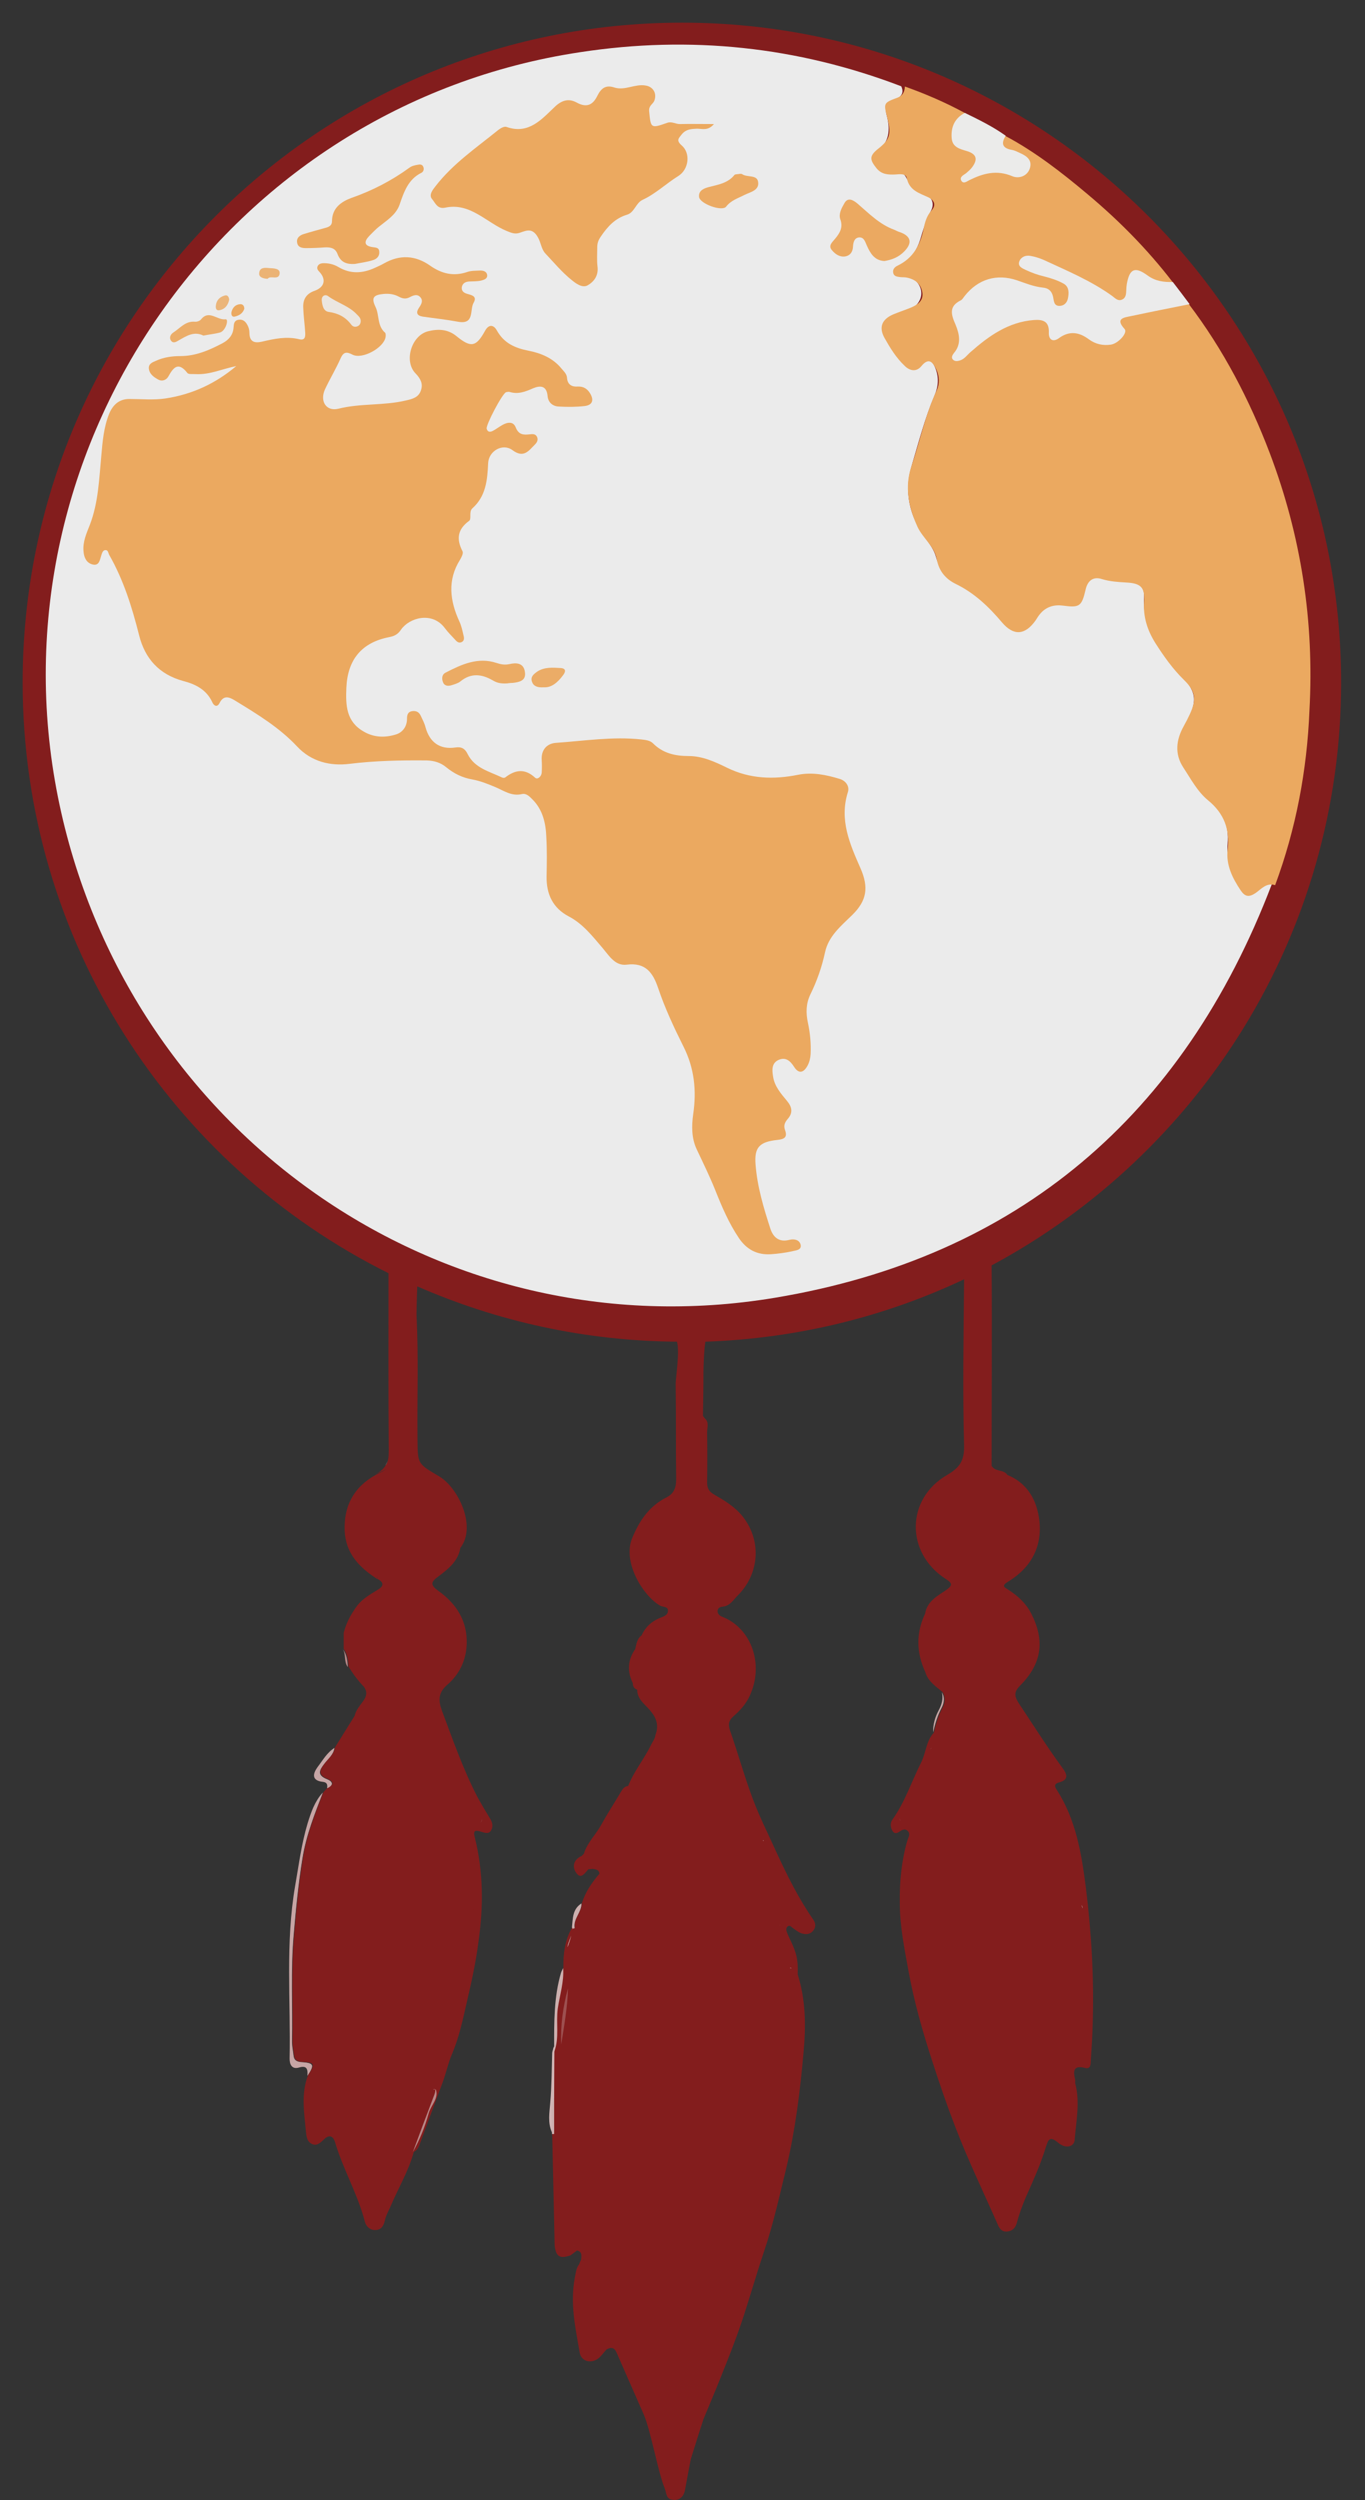 <?xml version="1.0" encoding="utf-8"?>
<!-- Generator: Adobe Illustrator 19.2.0, SVG Export Plug-In . SVG Version: 6.00 Build 0)  -->
<svg version="1.2" baseProfile="tiny" id="Calque_1"
	 xmlns="http://www.w3.org/2000/svg" xmlns:xlink="http://www.w3.org/1999/xlink" x="0px" y="0px" viewBox="0 0 560.4 1025.8"
	 xml:space="preserve">
<rect x="0" y="0" width="560.4" height="1025.8" fill="#333333" stroke="none"/>
<path fill="#831D1D" d="M550.6,280C550.6,130.5,429.5,9.3,280,9.3C130.5,9.3,9.3,130.5,9.3,280c0,106.2,61.2,198.1,150.2,242.4
	c0,22.2-0.1,50.5,0.1,72.2c0,1.6,0,3.1-0.3,4.5c0,0,0,0,0,0c-0.2,0.8-0.5,1.6-1,2.2c0,0,0,0,0,0c-0.9,1.5-2.3,2.7-4.3,3.6
	c2-0.8,3.3-1.4,4.3-2c-0.6,0.5-1.3,0.9-2.2,1.3c-9.8,4.7-15,12.5-14.6,23.8c0.4,9.3,5.9,15,13.1,19.7c0-0.2,0.1-0.5,0.3-0.7v0.8
	c2.7,1.4,2.9,2.9,0,4.6c-3,1.8-5.9,3.5-8.1,6.2c-0.4,0.6-0.8,1.1-1.2,1.7c0,0,0,0,0,0c-2,2.9-3.6,6.1-4.5,9.7c0,2.2,0,4.3,0,6.5
	c1.5,2.2,1.9,4.7,2,7.3c1.8,3,3.9,5.8,6.4,8.4c1.4,2.1,1,3.9-0.5,5.9c-1.3,1.8-2.9,3.6-3.4,5.9c-2.7,4.3-5.4,8.7-8.1,13
	c-0.4,2.8-2.6,4.4-4.1,6.4c-2.2,2.8-3.1,4.8,1.1,6.5c2.2,0.9,3,2.4,0,3.6c-0.6,0.6-1.1,1.2-1.7,1.8c-3.4,8.8-6.9,17.6-8.4,27
	c-1.7,10.4-2.7,20.8-3.6,31.3c-1.3,14.7-0.4,29.3-0.7,44c0,1.8,0.4,3.6,0.6,5.4c0.2,2.3,1.4,2.9,3.7,3c4.8,0.2,5,1,2.1,5.4
	c-3,7.6-1.6,15.4-0.9,23.2c0.2,2,0.4,4.1,2.5,5.1c2,0.9,3.4-0.5,4.8-1.8c2.1-2.1,3.8-1.8,4.7,1.2c3.3,11.1,9.3,21.2,12.2,32.5
	c0.5,1.9,2.1,3.5,4.4,3.4c2.4-0.1,3.3-1.8,3.8-3.9c0.4-2,1.4-3.7,2.2-5.5c3.2-7.6,7.5-14.7,9.7-22.7c1.2-0.5,1.8-1.6,2.3-2.8
	c3.1-8.3,6.1-16.6,9.2-24.8c1.6-4.1,2.5-8.6,4.2-12.6c2.9-6.8,4.4-14,6-21c1.9-8.1,3.7-16.3,4.8-24.7c2.1-14.6,2.1-28.9-1.5-43.2
	c-0.8-3.1,0.6-2.8,2.4-2.3c1.5,0.4,3.2,1.2,4.2-0.3c1.1-1.6,0.7-3.5-0.4-5.2c-1.8-2.9-3.5-5.8-5.1-8.7
	c-5.9-11.4-10.1-23.5-14.6-35.5c-1.5-4.1-1.5-7.3,2.2-10.5c4.9-4.2,7.7-9.9,8-16.5c0.4-9.6-4.2-16.8-11.7-22.1
	c-3.3-2.4-3.1-3.6,0.1-5.9c4-3,8.1-6.2,9-11.7c6.8-8.8-0.9-24.8-8.8-29.4c-8.6-5.1-8.7-4.9-8.8-14.8c-0.2-20.5,0.5-31.1-0.4-51.6
	c0-0.8,0.1-6.5,0.3-11.5c32.7,14.3,68.7,22.4,106.6,22.7c1.3,4-0.6,15.1-0.5,17.7c0.2,16.2,0,22.5,0.2,38.8c0,3.5-1,5.9-4,7.4
	c-7.1,3.6-11.1,9.5-14.1,16.8c-4,9.8,4.5,23.6,11.5,27.6c1.2,0.7,3.5,0.2,3.2,2.4c-0.2,1.7-2,2.1-3.4,2.7c-3.4,1.4-5.9,3.8-7.4,7.1
	c-1.9,1.4-2.1,3.5-2.6,5.6c-3.1,4.5-3.4,9.1-1,14c0,1.3,0.5,2.2,1.8,2.7c0,4.2,3.6,6.2,5.7,9c2.3,2.8,3.2,5.9,1.8,9.5
	c-0.2,1.6-1.1,2.7-1.8,4.1c-2.8,5.8-7.1,10.9-9.4,16.9c-1.4,0.1-2.1,1-2.8,2.1c-2.7,4.6-5.6,9-8.2,13.7c-2.2,4.1-5.8,7.4-7.2,12
	c-0.3,0.3-0.6,0.6-0.9,0.9c-3.4,1.5-4,4.5-2.2,7c1.9,2.7,3.5,0.1,4.9-1.5c0.6-0.1,1.1-0.1,1.7-0.2c1.3,0.2,2.7,0.2,2.9,2
	c-3.1,3.6-5.8,7.5-7.2,12.1c0,3.6-3.5,6.2-2.9,10c-0.2,0.3-0.5,0.4-0.8,0.2c0,0,0,0,0,0.1c-0.1,0.2-0.1,0.4-0.1,0.6
	c0-0.3,0-0.5,0-0.8c-0.1-0.1-0.1-0.1-0.2-0.2c-3,5.2-3.7,10.8-3.6,16.6l0,0c-2.3,9.9-3.6,19.9-3.2,30.2c0.1,1.6-0.5,3-0.9,4.4
	c-0.3,6.3,0.4,12.6-0.5,18.9c0.1,4.8-0.4,9.6,0.4,14.4c-0.1,0-0.3,0.1-0.4,0.3c0.3,15,0.7,30,1,45c0,0.5,0,0.9,0.1,1.4
	c0.6,4,2.2,4.8,6.4,3.4c0.9-0.7,1.8-1.3,2.7-2c2.2,0.5,1.8,2.1,1.7,3.7v0h0c-0.3,0.6-0.6,1.2-0.8,1.9c-1.3,1.6-1.4,3.6-1.8,5.5
	c-2,10.5,0.2,20.6,2,30.8c0.6,3.5,4.5,4.7,7.6,2.4c1.3-1,2.2-2.4,3.4-3.7c3.2-1.8,3.9,0.7,4.8,2.8c3.5,8,7,15.9,10.5,23.9
	c2.9,6.7,5.8,23.5,8.6,30.3c0.8,1.9,0.4,4.4,3.4,4.7c3,0.4,4.5-1.8,4.9-3.9c0.5-2.6,1.4-7.8,2.4-12.8c1.6-5.2,3.4-10.8,5.2-16.4
	c2.3-5.6,4.7-11.1,6.9-16.7c3-7.5,6-15,8.6-22.6c3.3-9.8,6.1-19.8,9.4-29.6c3.8-11.2,6.3-22.7,9.1-34.1c3.7-15.6,5.7-31.6,7.1-47.6
	c1-10.7,0.9-21.4-2.4-31.9c0.1-3.2,0-6.5-1.1-9.5c-0.8-2.5-2.1-4.8-3.1-7.2c-0.4-1-0.9-2.2,0.1-3c0.9-0.7,1.6,0.4,2.4,0.9
	c1,0.7,2,1.5,3.1,1.9c1.8,0.6,3.7,0.6,5-1.1c1.1-1.4,1-2.9,0.1-4.3c-6.2-8.9-11-18.6-15.5-28.4c-3.2-7.1-6.7-14-9.4-21.2
	c-3.5-9.3-6.1-18.8-9.4-28.2c-0.8-2.4-0.6-4,1.3-5.7c2.8-2.4,5.3-5.2,6.8-8.5c5.9-12.7,0.9-27.6-11.2-32.4c-1-0.4-2-1.1-2-2.3
	c0-1.4,1.1-1.8,2.2-1.9c2.9-0.3,4.3-2.8,6.1-4.6c8.5-8.4,10.2-22,2-32.4c-3.3-4.1-7.6-6.6-11.9-9.1c-2-1.2-2.7-2.6-2.7-4.8
	c0.1-6.9,0.1-13.8,0-20.7c0-1.9,0.9-4-0.9-5.6c-0.3-0.4-0.6-0.7-0.8-1.1c0.1-9.4,0.2-8.7,0.2-18c0-1.5,0.2-8.9,0.8-12.4
	c37.9-1.3,73.8-10.3,106.2-25.6c0,0.2,0,0.5,0,0.8c-0.2,22.1-0.6,45.2,0,67.2c0.2,6.4-1.8,9.3-7,12.3c-17,9.9-17,32-0.6,42.6
	c3,1.9,2.9,2.7,0.1,4.7c-3.6,2.4-7.7,4.6-8.5,9.6l0,0c-3.8,8-3.6,16,0.1,24c1.1,3.9,4.5,5.9,7.2,8.3c1.1,2.2,0.9,4.4-0.2,6.4
	c-1.7,3.2-2.7,6.6-3.5,10.1c0,0,0,0,0,0c-3.2,3.4-3.2,8.2-5.2,12.2c-4,7.9-6.7,16.4-11.9,23.6c-0.9,1.3-0.8,3.3,0.3,4.8
	c0.7,0.9,1.6,0.7,2.4,0.2c1.2-0.8,2.5-1.7,3.7-0.4c1.2,1.2,0.2,2.6-0.2,3.9c-2.4,8.3-3.2,16.8-3.1,25.4c0,9.6,1.9,18.9,3.6,28.2
	c2.3,12.6,5.8,24.9,9.8,37.1c2.9,9,6,18,9.4,26.8c5.2,13.6,11.6,26.8,17.5,40.2c0.7,1.7,1.8,2.9,3.8,2.7c2.1-0.2,3.3-1.4,3.9-3.4
	c1-3.7,2.3-7.3,3.8-10.8c2.9-6.5,5.9-13.1,8-19.9c1.2-3.8,1.7-5.3,5.4-2.2c2.9,2.4,6.4,1.6,6.6-1.3c0.6-7.8,2.3-15.5,0.2-23.3
	c0-0.5,0.1-0.9,0-1.4c-0.8-3.4-0.9-6.1,4.1-4.8c2,0.5,2.3-1.1,2.3-2.5c0.3-5.2,0.7-10.4,0.8-15.6c0.6-18.7-0.5-37.3-2.8-55.9
	c-1.8-14.1-4.1-28-12-40.2c-1-1.5-0.9-2.5,1.1-3c4.1-1.1,3.1-3.5,1.3-5.9c-6.3-8.6-12-17.6-17.9-26.5c-2.1-3.2-1.9-4.9,0.6-7.4
	c8.9-9,10.1-18.4,4.5-29.4c-2.2-4.3-5.5-7.3-9.4-9.8c-1.6-1-3-1.6-0.2-3.3c10.4-6.3,14.8-15.9,12.5-27.7
	c-1.4-7.1-5.4-13.2-12.7-16.1c-1.5-2.4-5.1-1.2-6.5-3.8c0-23.4,0.2-57.6,0-82.2C492.5,473.4,550.6,383.5,550.6,280z M187.7,632.2
	c0,0.2,0,0.3-0.1,0.5c0,0,0,0,0,0c0,0-0.1,0-0.1,0.1C187.6,632.6,187.6,632.4,187.7,632.2z M239.7,927.4l-0.3-0.2c0,0,0-0.1,0-0.1
	c0.1,0.1,0.2,0.1,0.4,0.2C239.8,927.3,239.7,927.4,239.7,927.4z M381.5,660.2C381.5,660.2,381.5,660.2,381.5,660.2
	C381.5,660.2,381.5,660.2,381.5,660.2L381.5,660.2z"/>
<g>
	<path fill="#831D1D" d="M154.8,647.1v0.8c-0.1-0.1-0.2-0.1-0.3-0.2c0,0,0,0,0,0C154.5,647.6,154.6,647.3,154.8,647.1z"/>
	<path fill="#831D1D" d="M168.2,520.8C168.2,520.8,168.2,520.8,168.2,520.8"/>
	<path fill="#831D1D" d="M194.4,748.6c1.2,0,2.2-0.2,2.8-0.7c-0.5,0.2-1.2,0.4-2.1,0.4c-4.2,0.1-5.4,1.8-3.6,5.7
		c1.1,2.4,1.6,4.9,1.9,7.5c2.9,21.3-0.3,42.1-5.6,62.6c-2.5,9.8-5.5,19.4-8.8,28.9c-0.5,1.3-1.2,2.8-0.4,4.2
		c-0.3-0.1-0.5-0.1-0.8,0.1c0.3,0,0.6,0,0.9,0c0,0.2,0,0.4,0,0.6c0.1-0.2,0.1-0.4,0.2-0.5c0,0,0,0,0-0.1c0-0.4,0.1-0.8,0.1-1.2
		c0.8-6.9,4.1-13.2,5.8-19.9c1.7-6.3,3.8-12.6,5.1-19c1.5-7.9,3.9-15.8,4.3-23.9c0.5-13.4,2.5-26.9-2.6-40
		C190.8,751.1,190,748.5,194.4,748.6z"/>
	<path fill="#831D1D" d="M146.7,658.8c-0.4,0.6-0.8,1.1-1.2,1.7C145.8,659.9,146.3,659.3,146.7,658.8z"/>
	<path fill="#831D1D" d="M382.3,717.1C382.3,717.2,382.3,717.2,382.3,717.1c-0.1,0.3-0.2,0.5-0.3,0.7c0-0.1,0-0.1,0.1-0.2
		c0,0,0,0,0,0c0.1-0.1,0.2-0.3,0.2-0.4C382.3,717.2,382.3,717.2,382.3,717.1z"/>
	<path fill="#831D1D" d="M410.9,910.7L410.9,910.7c-0.9-1.8-1.8-3.5-2.6-5.3c0.6,1.5,1.2,3.1,1.7,4.6c0.1,0.5,0.4,0.9,0.7,1.3
		c0.5,0.4,1,0.6,1.4,0.8C411.7,911.8,411.3,911.3,410.9,910.7z"/>
	<path fill="#831D1D" d="M444.4,782.4v0.6c-0.1-0.5-0.2-0.9-0.4-1.3C444.2,781.9,444.3,782.2,444.4,782.4z"/>
	<path fill="#831D1D" d="M313.6,755.4c-0.2,0-0.3-0.1-0.5-0.3c0.2,0,0.3,0,0.5,0C313.6,755.2,313.6,755.3,313.6,755.4z"/>
	<path fill="#831D1D" d="M159.3,521.3c0,0,0.1,0,0.1,0V520C159.4,518.6,159.4,520.4,159.3,521.3z M159.3,521.3
		C159.3,521.3,159.3,521.3,159.3,521.3C159.3,522.1,159.3,521.8,159.3,521.3z"/>
	<path fill="#831D1D" d="M233,798.9c0.2-1.6,1-3.1,1.5-4.7C234.1,795.8,233.6,797.4,233,798.9z M235.6,921.5L235.6,921.5
		C235.7,921.5,235.7,921.4,235.6,921.5z M324.6,807.2c-0.1,0.1-0.1,0.1-0.2,0.2l0,0c-0.1,0.1-0.1,0.1-0.2,0.2l0.2-0.2
		c0.2,0,0.4,0.1,0.7,0.1C324.9,807.5,324.7,807.3,324.6,807.2z"/>
	<path fill="#831D1D" d="M235.6,921.5L235.6,921.5C235.7,921.4,235.7,921.5,235.6,921.5z M313.1,755.1c0.2,0,0.3,0,0.5,0
		c0,0.1,0,0.2,0,0.3C313.4,755.4,313.3,755.3,313.1,755.1z M320.1,790.3c0-0.3,0.1-0.5,0.2-0.7C320.2,789.8,320.1,790,320.1,790.3z
		 M324.3,807.4L324.3,807.4c0.1-0.1,0.2-0.1,0.2-0.2c0.2,0.1,0.3,0.2,0.5,0.3C324.8,807.5,324.6,807.5,324.3,807.4l-0.2,0.2
		C324.2,807.5,324.3,807.5,324.3,807.4z"/>
	<path fill="#831D1D" d="M407.1,514.7c0,0.7,0,1.4,0,2.1c0.4-0.2,0.9-0.3,1.3-0.5C407.4,515.6,407.1,511.8,407.1,514.7z
		 M408.5,516.3c0.3,0.2,0.7,0.2,1.2-0.5C409.3,516,408.9,516.2,408.5,516.3z"/>
	<path fill="#831D1D" d="M369.4,746.1c0.1,0.4,0.2,0.8,0.4,1.1C369.4,746.9,369.3,746.6,369.4,746.1z M382.3,717.2
		c-0.1,0.2-0.2,0.4-0.3,0.7c0-0.1,0-0.1,0.1-0.2c0,0,0,0,0,0C382.1,717.5,382.1,717.4,382.3,717.2
		C382.3,717.2,382.3,717.2,382.3,717.2C382.3,717.2,382.3,717.2,382.3,717.2z M444.4,783c-0.1-0.5-0.2-0.9-0.4-1.3
		c0.1,0.2,0.2,0.5,0.4,0.8V783z"/>
	<path fill="#A05757" d="M235.9,791c-0.2,0.3-0.5,0.4-0.8,0.2c0-0.1,0-0.1,0-0.2c0,0,0-0.1,0-0.1c0.1-3.7,1.5-7,3.6-10
		C238.8,784.6,235.3,787.2,235.9,791z"/>
	<path fill="#B88787" d="M126.2,851.7c1.4-3,0.9-4.8-2.8-4.6c-2.5,0.1-3.6-1.1-3.7-3.6c0-0.6-0.3-1.2-0.3-1.8
		c0.1-18.5-0.8-37,0.9-55.5c0.7-7.6,1.7-15.2,3-22.7c1.7-9.8,4.4-19.3,9.3-28.1c-3.4,8.8-6.9,17.6-8.4,27
		c-1.7,10.4-2.7,20.8-3.6,31.3c-1.3,14.7-0.4,29.3-0.7,44c0,1.8,0.4,3.6,0.6,5.4c0.2,2.3,1.4,2.9,3.7,3
		C128.9,846.5,129.1,847.3,126.2,851.7z"/>
	<path fill="#B88787" d="M134.3,733.7c1.9-2,0.6-2.6-1.2-3.5c-3.4-1.6-3.7-3-1.4-5.9c1.9-2.3,3.7-4.8,5.5-7.2
		c-0.4,2.8-2.6,4.4-4.1,6.4c-2.2,2.8-3.1,4.8,1.1,6.5C136.5,730.9,137.2,732.4,134.3,733.7z"/>
	<path fill="#B88787" d="M142.8,684c-1.7-2.2-0.7-5-2-7.3C142.4,678.9,142.7,681.4,142.8,684z"/>
	<path fill="#B88787" d="M176,867.1c-1.5,5.5-3.7,10.9-6.5,15.9c2.7-7.3,5.4-14.6,8.2-21.9c0.4-1.1,0.9-2.1,1-3.2c0-0.2,0-0.4,0-0.6
		c-0.3,0-0.6,0-0.9,0c0.3-0.2,0.6-0.2,0.8-0.1c0.1,0,0.1,0,0.1,0.1c0.1,0,0.1,0.1,0.2,0.1c0,0,0.1,0.1,0.1,0.1
		C180.1,861.2,176.9,863.8,176,867.1z"/>
	<path fill="#C09595" d="M159.2,599.1c-0.2,0.8-0.5,1.6-1,2.2C158.6,600.6,159,599.9,159.2,599.1z"/>
	<path fill="#831D1D" d="M379.5,661.9L379.5,661.9C379.5,661.9,379.5,661.9,379.5,661.9L379.5,661.9z"/>
	<path fill="#BF9393" d="M382.3,717.1C382.3,717.2,382.3,717.2,382.3,717.1c-0.1,0.3-0.2,0.5-0.3,0.7c0-0.1,0-0.1,0.1-0.2
		c0,0,0,0,0,0c0.1-0.1,0.2-0.3,0.2-0.4C382.3,717.2,382.3,717.2,382.3,717.1z"/>
	<path fill="#831D1D" d="M379.5,661.9L379.5,661.9C379.5,661.9,379.5,661.9,379.5,661.9L379.5,661.9z"/>
	<path fill="#CAA9A9" d="M444.4,782.4v0.6c-0.1-0.5-0.2-0.9-0.4-1.3C444.2,781.9,444.3,782.2,444.4,782.4z"/>
	<path fill="#A86767" d="M313.6,755.4c-0.2,0-0.3-0.1-0.5-0.3c0.2,0,0.3,0,0.5,0C313.6,755.2,313.6,755.3,313.6,755.4z"/>
	<path fill="#C7A5A5" d="M126.2,851.7c0.2-2.4,0-4.4-3.4-3.4c-3,0.9-3.9-1.3-3.9-3.6c0.5-23.7-1.8-47.5,2.3-71.1
		c1.5-8.6,2.6-17.2,5.1-25.5c1.4-4.5,2.9-9,6.2-12.6c-3.4,8.8-6.9,17.6-8.4,27c-1.7,10.4-2.7,20.8-3.6,31.3
		c-1.3,14.7-0.4,29.3-0.7,44c0,1.8,0.4,3.6,0.6,5.4c0.2,2.3,1.4,2.9,3.7,3C128.9,846.5,129.1,847.3,126.2,851.7z"/>
	<path fill="#C39D9D" d="M235.6,921.5L235.6,921.5C235.7,921.4,235.7,921.5,235.6,921.5z"/>
	<path fill="#CDB0AF" d="M231.2,807.5c0.4,5.7-1.4,11.1-2.2,16.6c-0.8,5.9,0.7,11.9-1.4,17.6c-0.6-0.6-0.6-1.3-0.1-2
		c0-10.1-0.1-20.3,2.8-30.2C230.5,808.8,230.9,808.2,231.2,807.5z"/>
	<path fill="#C7A5A5" d="M134.3,733.7c0.2-1.4,0-2.4-1.7-2.6c-4.9-0.5-4.1-3.5-2.2-6.1c2.1-2.7,3.8-5.9,6.9-7.8
		c-0.4,2.8-2.6,4.4-4.1,6.4c-2.2,2.8-3.1,4.8,1.1,6.5C136.5,730.9,137.2,732.4,134.3,733.7z"/>
	<path fill="#D0B5B5" d="M227.5,839.7c0,0.7,0.1,1.3,0.1,2c0,6.4-0.1,12.9-0.1,19.3c-1.2,4.6,0.5,9.3-0.9,13.9
		c-1.8-3.9-1-8.2-0.7-12.1c0.6-6.8,0.6-13.7,0.8-20.5C226.8,841.4,227.2,840.5,227.5,839.7z"/>
	<path fill="#C8A6A5" d="M386.6,700.7c-1.7,3.2-2.7,6.6-3.5,10.1c-0.1-3.2,0.8-6.3,2.3-9.1c1.3-2.4,1.9-4.8,1.3-7.4
		C387.9,696.4,387.7,698.6,386.6,700.7z"/>
	<path fill="#CDB0AF" d="M233,798.9c0.2-1.6,1-3.1,1.5-4.7C234.1,795.8,233.6,797.4,233,798.9z"/>
	<path fill="#CDB0AF" d="M235.2,791.2c-0.1,0.2-0.1,0.4-0.1,0.6c0-0.3,0-0.5,0-0.8C235.1,791.1,235.1,791.2,235.2,791.2z"/>
	<path fill="#CDB0AF" d="M226.6,874.8c0.5-4.6-1-9.3,0.9-13.9c0,4.9,0,9.8,0,14.7c-0.3,0-0.6,0-0.9,0
		C226.6,875.4,226.6,875.1,226.6,874.8z"/>
	<path fill="#CDB0AF" d="M235.9,791c-0.2,0.3-0.5,0.4-0.8,0.2c0,0-0.1-0.1-0.1-0.1l-0.2-0.2c0.4-3.7,0.2-7.6,3.9-9.9
		C238.8,784.6,235.3,787.2,235.9,791z"/>
	<path fill="none" d="M144.6,613c-1.2,2.8-2.4,5.6-3.7,8.4"/>
	<path fill="#EBEBEB" d="M515.1,363.8c-4.3,2.1-4.7,2-7.3-1.9c-3.2-4.8-4.2-10.2-3.8-15.8c0.6-7.2-1.7-13.2-7.3-18
		c-3.5-3-5.8-7.1-8.7-10.7c-5-6.5-5.3-12.9-1.4-20.1c5.6-10.4,4.7-13.4-3.1-22c-7.7-8.5-14.5-17.5-13.8-30.1
		c0.3-5.1-2.6-7.4-7.8-7.7c-2.9-0.2-5.8-0.3-8.7-1c-5.8-1.5-8.2-0.1-10.2,5.5c-1.7,4.8-2.6,5.4-7.8,5c-4.7-0.4-8.4,1.1-11.3,4.7
		c-1,1.2-1.9,2.4-3,3.5c-2.6,2.7-5.3,2.8-8.1,0.4c-1.2-1-2.2-2.1-3.3-3.2c-4.7-5.1-9.5-10-15.9-13c-4.6-2.2-7.9-5.7-9.3-10.8
		c-0.8-3-2.7-5.5-4.5-8c-6.4-8.8-8.7-18.8-5.6-29.2c2.9-9.8,5.5-19.8,9.5-29.2c1.6-3.7,1.8-7.5,0.3-11.2c-1.5-3.7-3.6-4.3-7.2-2.5
		c-3.9,1.9-5.6,1.6-8.2-2c-1.5-2.1-3-4.3-4.4-6.5c-3.3-5.3-2.4-8,3.4-10.3c2.7-1.1,5.5-1.9,7.8-3.8c3.6-3,3.8-7.5,0.5-10.8
		c-1.3-1.3-3-2-4.8-2.5c-1.1-0.3-2.8,0.1-3-1.5c-0.2-1.4,1.3-1.9,2.3-2.6c3.8-2.5,6.1-6,7.4-10.2c1.2-4,2.3-7.9,4.3-11.6
		c1.6-2.8,0.8-5.5-2.1-7c-3.3-1.7-6.3-3.6-8.1-7.1c-1.2-2.2-3.7-2.5-6.1-2.6c-2.4,0-4.6-0.4-6.2-2.4c-1.5-1.8-2-3.7,0.1-5.2
		c5.6-3.9,5.9-9.3,4.3-15.2c-0.8-2.9,0-4.7,2.7-5.9c2.4-1.1,4.9-2.5,3.3-5.9c-42.7-16.3-86.6-20.9-131.7-14
		C93.4,43.1-5,183.4,23.8,327.1c27.5,137,156.5,228.3,294.2,205.4c100-16.6,167.9-74.8,204.1-169.6
		C519.4,359.8,517.2,362.7,515.1,363.8z"/>
	<path fill="#EBA960" d="M523.5,363.2c-3.5-1.2-5.7,1.6-8,3.2c-2.7,1.8-4.3,1.6-6.1-1c-3.4-5.1-6.1-10.4-5.4-16.7
		c1-8.3-1.4-14.9-8-20.3c-4.4-3.6-7.1-8.8-10.2-13.5c-3.6-5.5-3-11.3,0.2-17c0.9-1.6,1.7-3.2,2.5-4.9c2.8-6,2.4-9.3-2.4-14
		c-4.6-4.5-8.3-9.7-11.8-15.2c-3.3-5.3-5-10.7-4.6-16.9c0.4-6-1.4-7.6-7.4-7.9c-3.4-0.2-6.6-0.4-9.9-1.4c-3.6-1.2-5.9,0.7-6.7,4.3
		c-1.6,6.9-2.5,7.5-9.2,6.6c-3.7-0.5-7,0.4-9.5,3.4c-0.7,0.8-1.2,1.7-1.8,2.6c-4.3,6.1-9,6.6-13.9,0.8c-5.4-6.4-11.3-12-18.9-15.7
		c-4.1-2-6.9-5.2-7.8-10.1c-0.9-5.3-5.7-8.6-7.9-13.3c-3.7-8.1-5.4-16.5-2.5-24.9c3.5-10.4,5.7-21.2,10.4-31.2
		c1.2-2.6,1.1-5.8-0.2-8.5c-1.4-2.9-3-5.2-6.2-1.3c-2,2.4-4.7,1.9-6.8-0.2c-3.5-3.3-6-7.4-8.3-11.5c-2.4-4.4-1-7.6,3.6-9.6
		c2.4-1,4.9-1.8,7.3-2.8c2.6-1.1,5.1-2.7,4.7-6c-0.5-3.6-2.9-5.6-6.4-6.3c-0.9-0.2-1.8-0.1-2.7-0.2c-1.2-0.2-2.6-0.2-2.9-1.8
		c-0.3-1.4,0.7-2.4,1.8-2.9c6.4-3.1,9.3-8.4,10.7-15.1c0.5-2.6,1.2-5.3,3.2-7.5c2-2.2,1.3-4.2-1.4-5.5c-3.7-1.7-7.7-2.8-8.7-7.8
		c-0.4-2.1-3.1-1.6-4.9-1.5c-2.8,0.1-5.4,0-7.5-2.5c-3-3.7-3-5.2,0.8-8.2c4.6-3.6,5.3-6,3.6-12.5c-1.6-6.1-1.6-6.2,4.1-8.3
		c2.2-0.8,3-2.4,3.1-4.6c8.4,3,16.6,6.5,24.5,10.8c-0.4,2.2-2.3,3.6-3.1,5.6c-1.6,3.6-0.8,6.3,2.5,8.1c7.7,4.2,7.9,5.4,1.7,13.3
		c6.3-3.9,12.1-4.7,18.3-2.6c2,0.7,4.6,0.5,5.4-2.1c0.9-2.7-1.5-3.7-3.4-4.7c-1.5-0.8-3.2-1.1-4.6-2c-2.6-1.7-2.5-3.6,0-6.1
		c12.2,6.5,23,14.9,33.6,23.8c12.9,10.8,24.7,22.7,35,36.1c-2.7,2.2-5.5,1.3-8.2,0.1c-1.3-0.6-2.4-1.4-3.6-2.1
		c-2.8-1.5-4.5-0.9-5.4,2.4c-2.6,9.8-3,9.9-11.9,4.2c-8.2-5.2-17-9.2-26-12.8c-1.7-0.7-4.4-2.1-5.2,0.3c-0.6,1.8,2.4,2.3,4,2.9
		c3.3,1.1,6.8,1.8,10,3.3c3.6,1.8,5.1,4.7,4.3,8.2c-0.5,2.2-1.8,3.6-4,4c-2,0.3-3.3-0.9-3.9-2.6c-1.2-3.3-3.8-4.5-7-5.1
		c-3-0.5-5.8-2-8.8-2.6c-7-1.5-13.5-0.7-18.2,5.5c-0.9,1.2-2,2.4-3.2,3.3c-2,1.7-2.6,3.7-1.5,6.2c2.1,4.7,2.4,9.4,0.2,14.6
		c2.3-0.1,3.3-1.6,4.4-2.6c6.4-5.4,13-10.3,21.3-12.3c2.3-0.5,4.5-0.8,6.8-0.7c2.9,0.1,5.1,1.2,5.7,4.3c0.5,2.5,1.6,3.5,4.2,2.3
		c4-1.8,7.7-1.2,11.4,1c2.1,1.3,4.3,2.3,6.9,2.3c3.9,0,6-2.2,5.4-6c-0.4-2.4,0.4-4.3,2.5-4.7c8.8-1.7,17.3-5.6,26.5-4.3
		c14.2,18.7,24.9,39.3,33.2,61.1c12.9,34,18.3,69.2,16.3,105.5C536.6,316,532.1,340,523.5,363.2z"/>
	<path fill="#EBEBEB" d="M488.4,124.8c-8,1.6-16.1,3.2-24.1,4.9c-2.8,0.6-6.6,0.9-2.6,5.3c1.4,1.5-2.5,5.9-5.6,6.4
		c-3.3,0.5-6.4-0.2-9.1-2.2c-3.9-2.9-7.9-3.6-12.2-0.5c-2.4,1.8-4.3,0.8-4.2-2.2c0.2-4.5-2.2-5.5-6.1-5.2
		c-10.5,0.8-18.5,6.5-26.1,13.2c-1.4,1.2-2.4,2.8-4.3,3.4c-1,0.3-2.2,0.5-3-0.5c-0.6-0.8-0.1-1.7,0.5-2.5c3.2-3.7,2.3-7.8,0.7-11.7
		c-1.8-4.1-2.9-7.5,2.2-10c0.6-0.3,1-1.1,1.5-1.7c5.5-7,13.2-9.3,21.5-6.5c3.5,1.2,6.9,2.6,10.6,3c2.2,0.2,3.6,1.2,4.2,3.6
		c0.4,1.6,0.2,4.1,2.9,3.9c1.6-0.1,2.8-1.2,3.2-2.9c0.5-2.3,0.6-4.9-1.7-6.2c-2.5-1.4-5.3-2.3-8.1-3c-2.6-0.6-5-1.5-7.4-2.6
		c-1.5-0.7-3.5-1.5-2.7-3.6c0.7-1.8,2.6-2.6,4.6-2.2c1.8,0.3,3.6,0.9,5.3,1.6c9.7,4.5,19.6,8.6,28.3,14.9c1.2,0.9,2.3,2.2,4,1.4
		c1.7-0.8,1.6-2.5,1.7-4c0-0.8,0.1-1.5,0.2-2.3c1.1-6.3,3.3-7.4,8.5-3.6c3.3,2.4,6.7,2.8,10.4,2.7
		C483.8,118.7,486.1,121.7,488.4,124.8z"/>
	<path fill="#9D5050" d="M235.6,921.5L235.6,921.5C235.7,921.4,235.7,921.5,235.6,921.5z"/>
	<path fill="#9D5050" d="M325,807.6c-0.2,0-0.5-0.1-0.7-0.1l-0.2,0.2c0.1-0.1,0.1-0.1,0.2-0.2l0,0c0.1-0.1,0.1-0.1,0.2-0.2
		C324.7,807.3,324.9,807.5,325,807.6z"/>
	<path fill="#923B3B" d="M354.9,545.3c-0.1,0-0.1,0.1-0.2,0.1c0,0,0,0,0,0C354.7,545.4,354.8,545.3,354.9,545.3z"/>
	<path fill="#923B3B" d="M382.3,717.2c-0.1,0.2-0.2,0.4-0.3,0.7c0-0.1,0-0.1,0.1-0.2c0,0,0,0,0,0
		C382.1,717.5,382.2,717.4,382.3,717.2C382.2,717.3,382.3,717.2,382.3,717.2z"/>
	<path fill="#A35C5C" d="M197.9,746.4c0.1,0.6-0.2,1.1-0.8,1.4C197.6,747.5,197.9,747,197.9,746.4z"/>
	<path fill="#EBEBEA" d="M412.9,55.7c-2,3.2-1.4,5.1,2.5,5.8c1.2,0.2,2.3,0.8,3.4,1.3c2.7,1.2,5.1,2.9,4,6.3
		c-1.1,3.3-4.6,4.3-7.2,3.2c-6.4-2.7-11.9-1.2-17.6,1.6c-1,0.5-2.4,1.7-3.3,0.3c-0.9-1.6,0.8-2.3,1.9-3.1c0.9-0.8,1.9-1.6,2.6-2.6
		c2.3-3.2,1.7-5.3-2.2-6.5c-3-0.9-6.1-1.6-6.3-5.5c-0.3-4.5,1.3-8,5.4-10.2C401.8,49.1,407.6,51.9,412.9,55.7z"/>
	<path fill="#A66363" d="M369.8,747.2c-0.3-0.3-0.5-0.6-0.4-1.1C369.4,746.5,369.5,746.9,369.8,747.2z"/>
	<path fill="#9D5050" d="M230.4,838.9c-0.3-7.8,0.7-15.5,2.8-23.1C233,823.6,231.6,831.2,230.4,838.9z"/>
	<path fill="#9D5050" d="M324.3,807.4C324.3,807.4,324.3,807.4,324.3,807.4l-0.2,0.2C324.2,807.5,324.3,807.5,324.3,807.4z"/>
	<path fill="#9D5050" d="M313.6,755.4c-0.2,0-0.3-0.1-0.5-0.3c0.2,0,0.3,0,0.5,0C313.6,755.2,313.6,755.3,313.6,755.4z"/>
	<path fill="#A86767" d="M320.3,789.5c-0.1,0.2-0.2,0.4-0.2,0.7C320.1,790,320.2,789.8,320.3,789.5z"/>
	<path fill="#C39D9D" d="M233,798.9c0.2-1.6,1-3.1,1.5-4.7C234.1,795.8,233.6,797.4,233,798.9z"/>
	<path fill="#C39D9D" d="M235.9,791c-0.2,0.3-0.5,0.4-0.8,0.2c0,0,0,0,0,0.1c-0.1,0.2-0.1,0.4-0.1,0.6c0-0.3,0-0.5,0-0.8V791
		c0.1,0,0.1,0,0.2,0C235.4,791,235.7,790.9,235.9,791z"/>
	<path fill="#A66363" d="M444.4,782.4v0.6c-0.1-0.5-0.2-0.9-0.4-1.3C444.2,781.9,444.3,782.2,444.4,782.4z"/>
	<path fill="#A86767" d="M325,807.6c-0.2,0-0.5-0.1-0.7-0.1c0,0,0,0,0,0l0,0c0.1-0.1,0.1-0.1,0.2-0.2
		C324.7,807.3,324.9,807.5,325,807.6z"/>
	<path fill="#EBA960" d="M97,150.2c-5.6,1.1-10.8,3.6-16.6,3.3c-1.2-0.1-3,0.2-3.5-0.5c-3.7-4.7-5.7-2.3-7.8,1.5
		c-0.8,1.4-2.5,2.1-4,1.3c-1.9-1-3.8-2.3-4-4.7c-0.1-1.9,1.6-2.5,3-3.1c3.1-1.4,6.5-1.9,9.9-1.9c6.4,0,11.9-2.4,17.4-5.3
		c2.6-1.4,4.3-3.4,4.5-6.5c0.1-1.4,0.2-2.8,2-3.1c1.8-0.3,2.9,0.7,3.7,2.2c0.5,0.9,0.8,2,0.8,3.1c0,3.7,2,4.4,5.1,3.7
		c5.1-1.2,10.1-2.3,15.4-1c2.4,0.6,2.5-1.2,2.4-2.8c-0.2-3.4-0.7-6.7-0.8-10.1c-0.2-3.4,1.2-5.8,4.7-7c4.1-1.5,4.8-4.7,1.9-7.8
		c-0.6-0.6-1-1.2-0.8-2c0.3-1,1.2-1.4,2.1-1.5c2.4-0.1,4.6,0.4,6.6,1.6c4.9,2.9,9.9,2.6,14.9,0.3c1.3-0.6,2.5-1.1,3.7-1.8
		c6.5-3.7,12.9-3.4,19,0.9c4.7,3.3,9.6,4.5,15.2,2.6c1.7-0.6,3.6-0.5,5.4-0.6c1.3,0,2.6,0.4,2.8,1.8c0.2,1.6-1.3,2-2.4,2.3
		c-1.6,0.4-3.3,0.3-5,0.4c-1.5,0.1-2.7,0.7-3,2.3c-0.2,1.5,0.7,2.3,2,2.7c1.9,0.6,4.5,0.9,2.8,3.8c-1.6,2.9,0.5,9-6.4,7.7
		c-4.8-0.9-9.7-1.4-14.5-2.1c-2.4-0.4-2.8-1.7-1.5-3.6c0.9-1.3,1.8-2.8,0.7-4.2c-1.3-1.7-3.1-0.9-4.6-0.1c-1.6,0.8-2.9,0.5-4.4-0.3
		c-1.9-1-3.9-1.3-6.2-1.1c-3.9,0.4-5.3,1.3-3.3,5.4c1.6,3.3,0.6,7.7,3.9,10.5c0.3,0.3,0.3,1.2,0.2,1.8c-0.7,4.4-9.6,9.3-13.6,7.2
		c-2.5-1.3-3.7-1.1-4.9,1.6c-1.9,4.3-4.4,8.4-6.4,12.7c-2.2,4.9,0.6,9.1,5.5,7.9c9.2-2.3,18.6-1.2,27.8-3.4c2.7-0.6,5.2-1.3,6.1-4.1
		c1-2.8-0.2-4.9-2.2-7c-4.9-5-1.7-15.6,5.2-17.3c4.1-1,8.1-0.9,11.7,2.1c5.9,4.8,8,4.3,11.6-2.2c1.5-2.8,3.5-2.7,4.9-0.2
		c2.9,5.2,7.4,7.2,13,8.3c5.1,1,10,3,13.5,7.3c1,1.2,2.2,2.2,2.3,3.9c0.2,2.7,2,3.7,4.4,3.5c2.3-0.1,3.9,0.9,5,2.7
		c1.7,2.7,1.2,4.9-2.2,5.3c-3.5,0.4-7,0.4-10.6,0.2c-2.5-0.1-4.4-1.7-4.6-4.4c-0.4-4.2-3-4.3-5.9-3.1c-3.2,1.4-6.2,2.6-9.7,1.5
		c-0.4-0.1-0.9,0-1.4,0.1c-1.5,0.4-8.4,13.5-8,15c0.4,1.5,1.5,1.4,2.5,0.9c1.4-0.7,2.6-1.7,3.9-2.4c2.1-1.2,4.5-1.6,5.5,0.9
		c1.2,3.1,3.2,3.2,5.8,2.9c1-0.1,2.2-0.3,2.9,0.9c0.7,1.3,0.1,2.4-0.8,3.3c-2.6,2.6-4.6,5.7-9.2,2.3c-4-3-9.8,0.3-10,5.4
		c-0.3,6.9-0.9,13.5-6.5,18.5c-1.5,1.4-0.2,4.3-1.3,5.1c-4.8,3.5-5.3,7.5-2.7,12.5c0.4,0.8-0.4,2.4-1,3.4
		c-5.3,8.4-4.2,16.9-0.3,25.4c0.8,1.7,1.2,3.5,1.6,5.3c0.3,1.1,0.7,2.6-0.8,3.2c-1.2,0.5-2-0.4-2.7-1.2c-1.4-1.5-2.8-2.9-4-4.5
		c-5.2-7.1-14.7-4.4-18.1,0.6c-1.3,1.9-2.7,2.6-4.8,3c-11.3,2.2-17.1,9.2-17.6,20.8c-0.3,7.2-0.1,13.9,7.2,18
		c4.3,2.5,8.9,2.5,13.3,1.1c2.7-0.9,4.4-3.3,4.4-6.4c0-1.5,0.3-2.8,2-3.1c1.8-0.3,3,0.4,3.7,2c0.7,1.5,1.5,3,1.9,4.6
		c1.7,6.2,5.9,9.2,12.2,8.3c2.5-0.4,4,0.4,5.1,2.7c2.9,5.8,8.9,7.1,14.1,9.6c0.4,0.2,1,0.2,1.3,0c4.1-3.2,8.1-3.8,12.3,0.1
		c1,0.9,2.6-0.5,2.7-2.1c0.1-1.7,0.1-3.4,0-5.1c-0.3-4.2,2.1-6.8,5.7-7.1c11.7-0.8,23.5-2.7,35.3-1.4c1.7,0.2,3.5,0.4,4.7,1.6
		c4.1,4.1,9.1,5.2,14.7,5.2c5.6,0,10.8,2.4,15.7,4.8c9.4,4.6,19.1,4.9,29.1,2.9c5.9-1.2,11.6,0,17.2,1.7c2.3,0.7,4.1,2.9,3.3,5.4
		c-3.6,11.4,0.8,21.3,5.2,31.3c3.4,7.8,2.6,13.2-3.4,19.1c-4.6,4.5-9.8,8.7-11.2,15.4c-1.3,6-3.3,11.7-6,17.2
		c-1.8,3.7-1.9,7.6-1,11.7c0.9,4.2,1.3,8.5,1.1,12.8c-0.1,1.7-0.5,3.3-1.3,4.8c-1.6,2.9-3.6,3.4-5.5,0.4c-1.6-2.5-3.5-4.1-6.4-2.8
		c-3,1.4-2.6,4.4-2.2,6.9c0.6,3.9,3.2,6.9,5.7,9.9c2.1,2.5,2.5,4.9,0.3,7.4c-1.2,1.4-1.8,2.7-1.1,4.6c1.1,3-0.4,3.7-3.1,4
		c-7.4,0.8-9.6,3-9,10.2c0.7,9,3.3,17.7,6.1,26.3c1.2,3.6,3.7,5.6,7.8,4.5c2-0.5,4.1,0,4.6,2c0.5,2.3-2.1,2.3-3.5,2.7
		c-2.8,0.6-5.7,1-8.6,1.2c-5.7,0.4-10.1-1.9-13.3-6.7c-4.1-6.1-7-12.9-9.7-19.7c-2.3-5.7-5-11.2-7.6-16.7c-2.1-4.5-2.1-9.5-1.4-14.4
		c1.4-9.6,0.5-18.8-4-27.7c-3.9-7.8-7.6-15.7-10.4-24c-2.1-6.2-5.1-10.6-12.9-9.6c-4.7,0.6-7.2-3.6-9.8-6.7c-4.2-4.9-8.1-10-14-13.1
		c-6.5-3.4-9.2-9.1-9.1-16.3c0.1-5.4,0.2-10.8-0.1-16.1c-0.2-5.7-1.4-11.3-5.7-15.6c-1.2-1.2-2.5-2.6-4.3-2.2
		c-4.2,1-7.3-1.3-10.8-2.8c-3.1-1.3-6.3-2.6-9.6-3.2c-4.1-0.7-7.5-2.4-10.7-5c-2.3-1.9-4.9-2.7-8-2.8c-10.6-0.1-21.1,0.1-31.7,1.4
		c-7.9,1-15.7-0.9-21.5-7.1c-7.3-7.8-16.4-13.3-25.4-18.8c-2.3-1.4-4.7-2.6-6.5,1c-0.9,1.8-2.3,1.2-3-0.5c-2.4-5.1-6.9-7.3-11.9-8.6
		c-9.9-2.7-15.7-9.2-18.1-18.8c-2.9-11.5-6.4-22.7-12.3-33c-0.4-0.8-0.4-2-1.6-1.9c-1,0.1-1.3,1.2-1.6,2.1c-0.6,1.8-0.8,4.5-3.6,3.8
		c-2.4-0.6-3.5-2.7-3.7-5.3c-0.4-4,1.2-7.4,2.6-11c3.5-9.1,3.8-18.9,4.7-28.4c0.5-5.8,1-11.6,3.2-17.1c1.5-3.6,4-6.1,8.3-6.1
		c4.9,0,9.9,0.5,14.7-0.2C79.2,161.8,88.7,157.2,97,150.2z"/>
	<path fill="#EBA960" d="M293.1,50.9c-2.4,2.9-4.9,1.9-6.9,1.9c-2.4,0.1-4.5,0.2-6.2,2.2c-1.3,1.7-2.6,2.5-0.1,4.7
		c3.7,3.2,2.9,9.8-1.4,12.5c-5,3.1-9.3,7.3-14.7,9.8c-2.8,1.3-3.3,5.2-6.4,6.1c-4.9,1.5-7.9,4.8-10.7,8.9c-1.1,1.6-1.5,2.8-1.5,4.5
		c0,2.6-0.2,5.3,0.1,7.8c0.5,3.7-1.4,6.3-4.1,7.8c-2.2,1.2-4.9-0.9-6.5-2.2c-4-3.2-7.3-7.2-10.8-10.9c-1.7-1.8-1.8-4.5-3.1-6.7
		c-2.2-3.8-4.5-2.8-7.1-1.9c-2.1,0.8-3.4,0.3-5.6-0.6c-8.4-3.4-15-11.8-25.3-9.6c-3.3,0.7-4.1-2-5.4-3.5c-1.5-1.7,0.3-3.9,1.4-5.3
		c7.2-9.3,16.8-15.8,25.8-23.1c0.9-0.7,2.5-1.6,3.4-1.2c9.1,3.2,14.5-3.3,19.7-8.2c3.3-3.2,6.2-3.4,9.1-1.8c4.4,2.4,6.8,0.6,8.5-2.9
		c1.6-3.2,3.6-4.4,6.9-3.3c4.4,1.4,8.5-1.6,12.9-0.8c3.1,0.5,4.7,3.3,3.5,6.3c-0.6,1.4-2.3,1.9-2.1,4.2c0.7,7,0.6,7.2,7.4,4.8
		c2-0.7,3.5,0.6,5.4,0.5C283.5,50.8,287.9,50.9,293.1,50.9z"/>
	<path fill="#EBA960" d="M145.7,108.3c-3.3,0.2-5.8-0.6-7.1-4c-0.9-2.5-2.8-2.9-5.2-2.8c-2.6,0.2-5.2,0.3-7.8,0.3
		c-1.6,0-3.3-0.3-3.6-2.2c-0.4-2,1.1-3.1,2.8-3.6c2.9-0.9,5.9-1.7,8.8-2.5c1.5-0.4,2.7-1,2.7-2.7c0-5.5,3.9-8.1,8-9.6
		c8.6-3,16.5-7.1,23.8-12.4c0.9-0.7,2.2-1,3.4-1.2c0.9-0.2,1.9-0.2,2.3,0.9c0.4,1,0,2-0.8,2.4c-5.5,2.7-7.2,8-9,13.2
		c-1.5,4.1-5.2,6.3-8.4,8.9c-1.4,1.1-2.7,2.5-4,3.8c-2.2,2.3-2.2,4.1,1.4,4.6c1.2,0.2,2.6,0.1,2.7,1.8c0.2,1.8-0.9,3-2.5,3.5
		C150.8,107.5,148.2,107.8,145.7,108.3z"/>
	<path fill="#EBA961" d="M363.1,107.1c-4.1-0.2-5.8-3.2-7.2-6.3c-0.7-1.5-1.1-3.5-3.2-3.4c-2,0.2-2.4,2.1-2.5,3.8
		c-0.1,2.1-1.1,3.6-3.1,4c-2.3,0.4-4.2-0.9-5.6-2.6c-1.6-1.9,0.3-3.3,1.4-4.7c1.9-2.3,3.3-4.6,2.1-7.9c-0.8-2.2,0.5-4.6,1.6-6.5
		c1.4-2.7,3.6-1.5,5.4,0c4.8,4.1,9.1,8.6,15.2,10.8c0.7,0.3,1.4,0.7,2.1,0.9c4.7,1.6,5.4,4.4,2,7.9
		C368.9,105.6,366.1,106.6,363.1,107.1z"/>
	<path fill="#EBAB64" d="M208.3,280.4c-3.1,0.2-4.6-0.4-6.1-1.3c-4.4-2.5-8.8-3.1-13.2,0.5c-1,0.8-2.5,1.2-3.8,1.6
		c-1.4,0.4-2.9,0.2-3.4-1.5c-0.5-1.4-0.3-3,1.1-3.7c6.6-3.4,13.3-6.5,20.9-4c1.8,0.6,3.4,0.9,5.3,0.5c2.9-0.7,5.9-0.5,6.4,3.2
		c0.6,3.6-2.3,4.2-5,4.5C209.4,280.2,208.2,280.4,208.3,280.4z"/>
	<path fill="#EBAA63" d="M303.8,71.3c0.5,0.1,0.7,0,0.8,0.1c2,1.5,6,0.2,6.6,3c0.8,3.7-3.2,4.4-5.6,5.6c-2.7,1.4-5.5,2.2-7.5,4.8
		c-1.7,2.1-10.8-1.2-11.1-4c-0.3-2.8,2.3-3.6,4.2-4.1c3.9-1,7.7-1.6,10.4-5C302.1,71.4,303.3,71.5,303.8,71.3z"/>
	<path fill="#EBAD69" d="M83.5,137.7c-3.8-1.9-6.9,0.1-10.2,2c-1,0.6-2.3,1.4-3.2-0.1c-0.7-1.2,0-2.5,1.1-3.2
		c2.8-1.8,4.9-4.7,8.8-4.4c0.8,0.1,2-0.3,2.5-0.9c3.3-4.2,6.7,0.4,10.1-0.1c1.4-0.2,0.2,4.6-2.2,5.4C88.3,137,86,137.2,83.5,137.7z"
		/>
	<path fill="#EBAC67" d="M223.3,282c-2.7,0.2-4.3-0.5-4.9-2.3c-0.7-2,0.7-3.1,2.1-4.1c3-2,6.4-1.7,9.8-1.5c2.2,0.2,1.9,1.6,0.9,2.9
		C229,280,226.4,282.2,223.3,282z"/>
	<path fill="#EBB375" d="M109.9,114.4c-2-0.1-3.6-0.7-3.5-2.2c0.1-2.6,2.4-2.4,4.2-2.2c1.8,0.1,4.5,0.1,4.2,2.3
		C114.4,115.2,110.9,112.8,109.9,114.4z"/>
	<path fill="#EBB579" d="M94.1,123c-0.5,2.2-1.7,3.9-4.1,4.3c-1.2,0.2-1.5-0.8-1.4-1.8c0.2-2.2,1.5-3.6,3.5-4.2
		C93.4,120.8,94,121.8,94.1,123z"/>
	<path fill="#EBA960" d="M100.3,126.7c-0.6,1.9-2.2,2.8-3.9,3.2c-1.2,0.3-1.5-0.8-1.4-1.7c0.4-1.9,1.6-3.3,3.7-3.4
		C99.7,124.8,100.3,125.5,100.3,126.7z"/>
	<path fill="#EBE6E0" d="M148.1,131.7c0,1-0.4,1.8-1.4,2.2c-1,0.4-1.9,0.1-2.5-0.7c-2.3-3.1-5.4-4.7-9.2-5.2
		c-2.3-0.3-2.7-2.8-2.9-4.7c-0.2-1.9,1.4-2.7,2.6-1.8c3.8,2.8,8.6,4,11.9,7.6C147.3,129.8,148.1,130.5,148.1,131.7z"/>
</g>
</svg>
